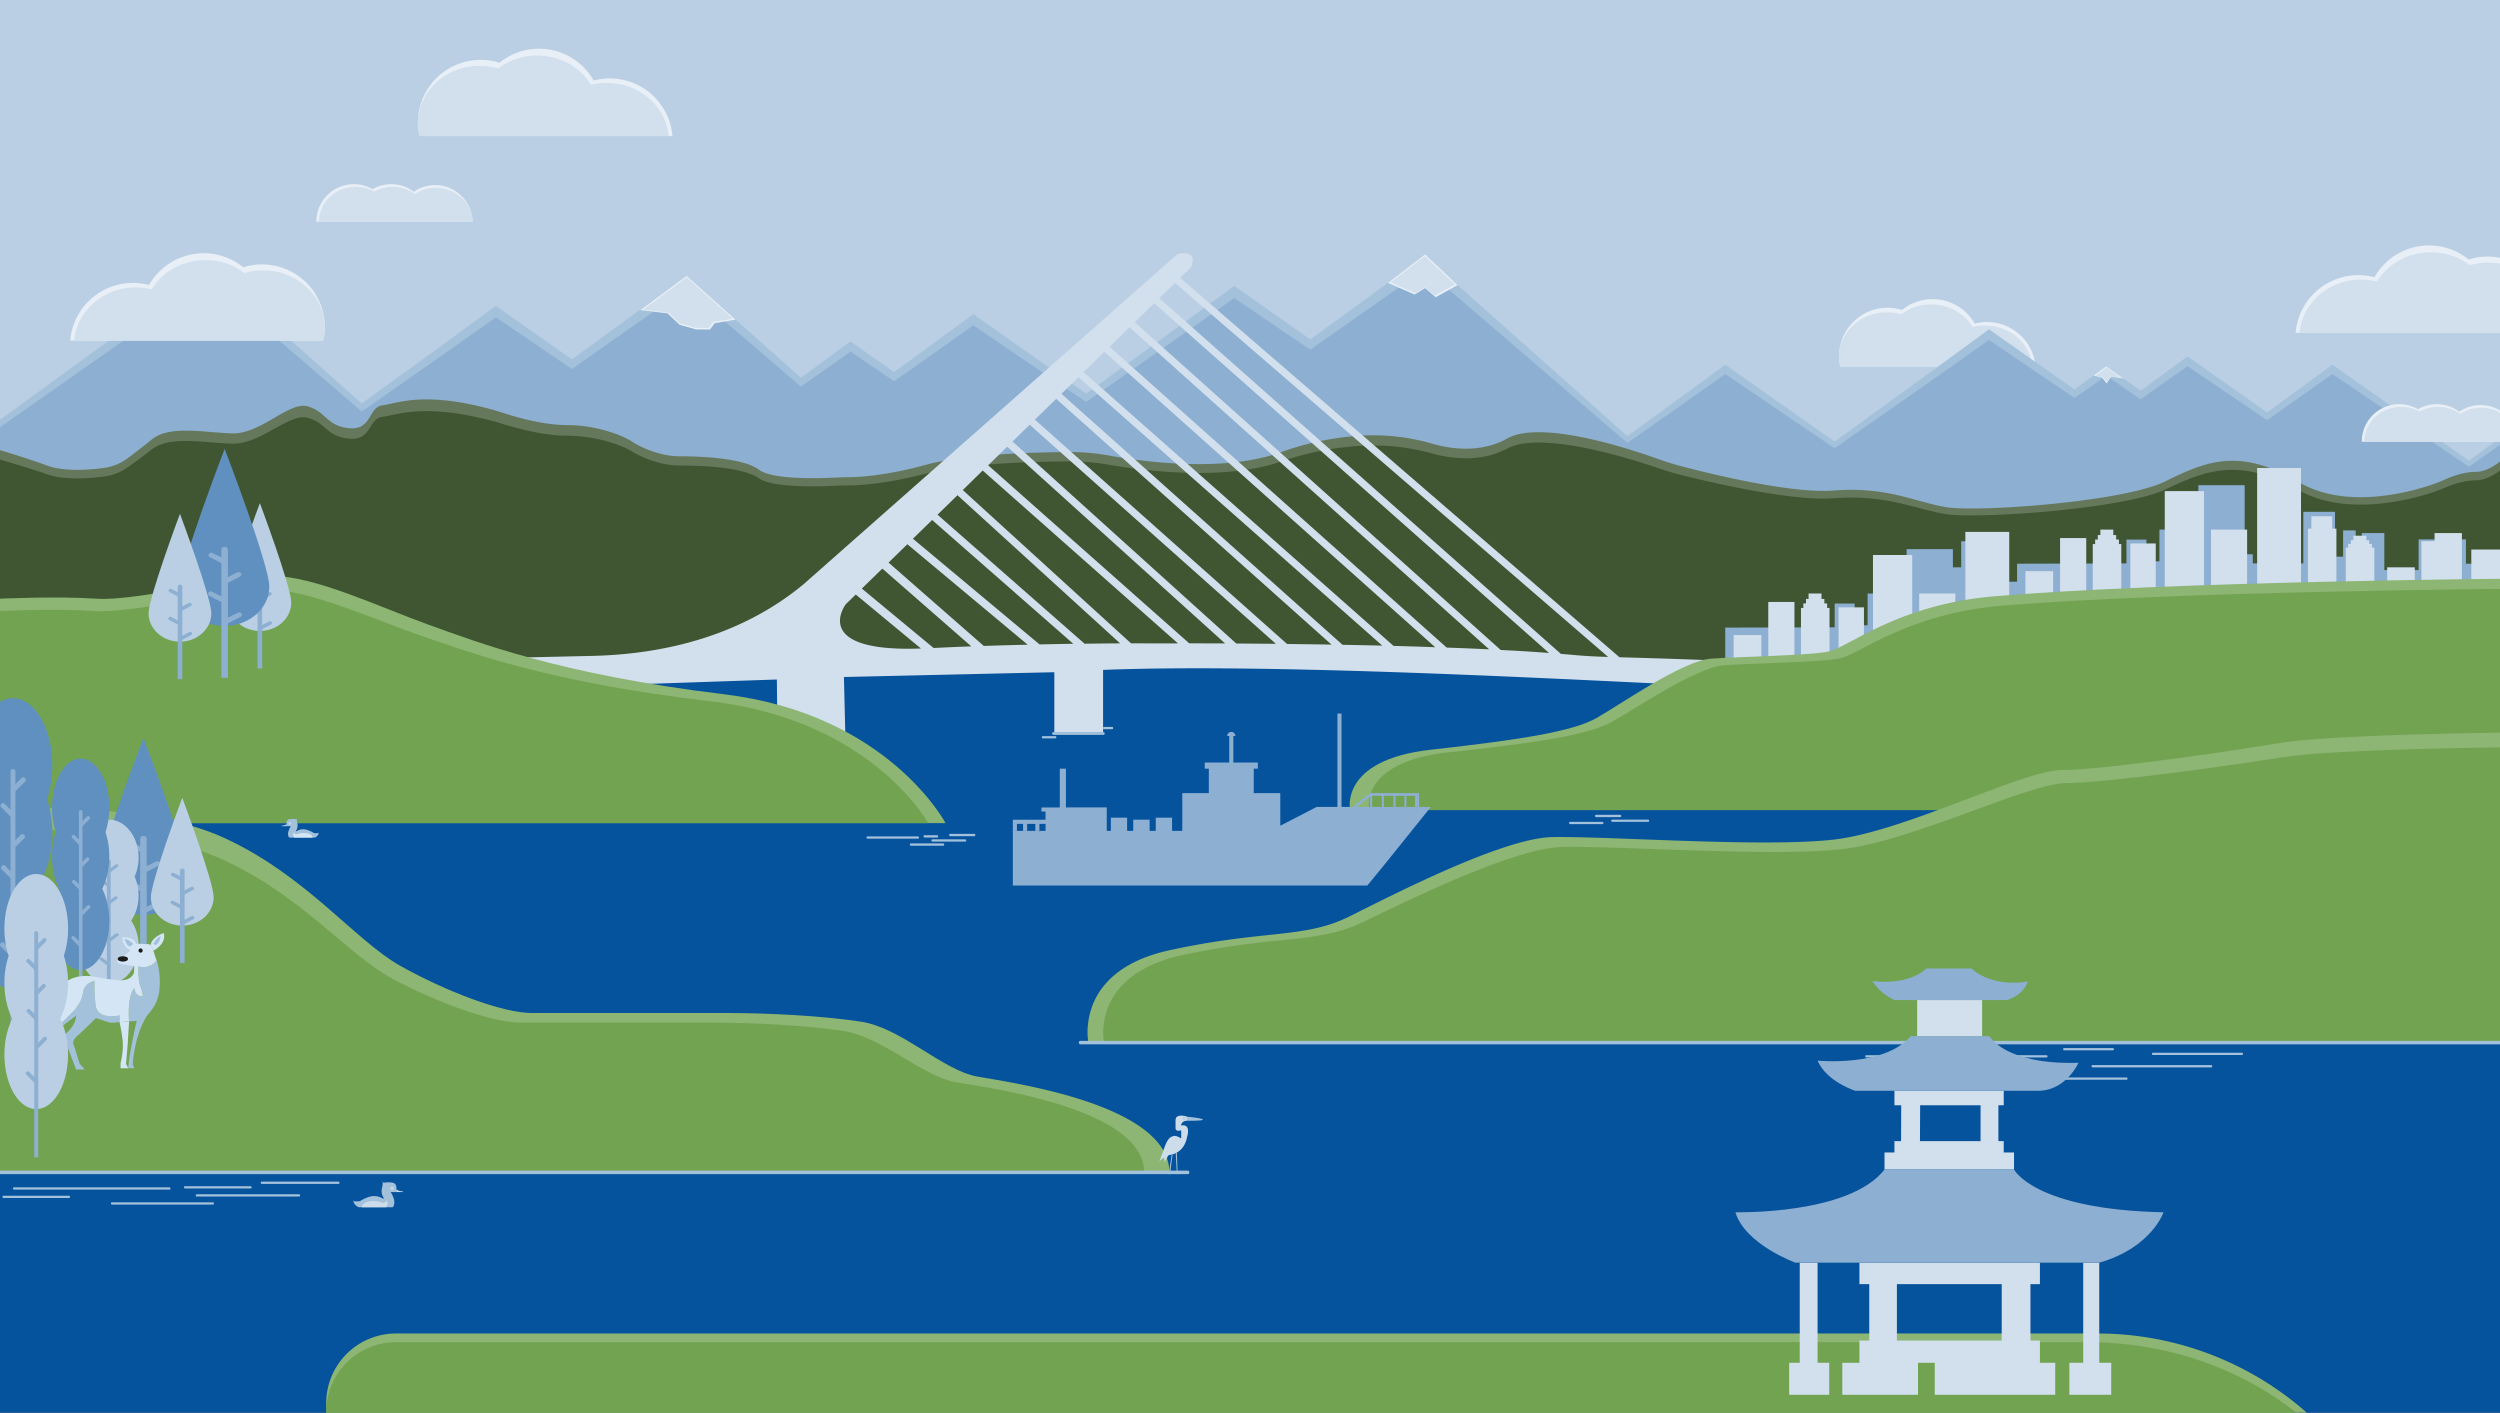 <svg id="Laag_2" data-name="Laag 2" xmlns="http://www.w3.org/2000/svg" viewBox="0 0 2136 1207"><rect x="0" y="0" width="2136" height="1207" fill="#333333" stroke="none"/><defs><style>.cls-1{fill:#05529d;}.cls-2{fill:#bacfe4;}.cls-3{fill:#e8eff6;}.cls-4{fill:#d2dfed;}.cls-5{fill:#c3d1dd;}.cls-6{fill:#bac7d1;}.cls-7{fill:#a3c1db;}.cls-8{fill:#8dafd2;}.cls-9{fill:#66785b;}.cls-10{fill:#405632;}.cls-11{fill:#8db573;}.cls-12{fill:#71a350;}.cls-13{fill:#cddceb;}.cls-14{fill:#6090c0;}.cls-15{fill:#7f3d03;}.cls-16{fill:#d4e5f6;}.cls-17{fill:#1a1a1a;}</style></defs><title>illustratie3</title><rect class="cls-1" x="-0.27" y="562.63" width="2143.14" height="644.43"/><rect class="cls-2" x="-0.64" y="-88.1" width="2143.14" height="547.67"/><path class="cls-3" d="M1572.47,313.15v0h166.66a41.47,41.47,0,0,0-51.93-36.63,41.42,41.42,0,0,0-62.12-11.7,41.46,41.46,0,0,0-53.83,39.52A32.19,32.19,0,0,0,1572.47,313.15Z"/><path class="cls-4" d="M1572.45,313.15v0h164.12c-1.71-19.62-19.26-35-40.65-35a43.55,43.55,0,0,0-10.49,1.28c-7-11.54-20.27-19.33-35.47-19.33a42.38,42.38,0,0,0-25.7,8.53,43.5,43.5,0,0,0-12.23-1.74c-22.52,0-40.78,17.1-40.78,38.18A28.17,28.17,0,0,0,1572.45,313.15Z"/><polygon class="cls-5" points="585.95 448.31 583.84 448.31 584.66 447.72 585.95 448.31"/><polygon class="cls-5" points="585.95 448.31 583.84 448.31 584.66 447.72 585.95 448.31"/><polygon class="cls-5" points="585.95 448.31 583.84 448.31 584.66 447.72 585.95 448.31"/><polygon class="cls-5" points="585.95 448.31 583.84 448.31 584.66 447.72 585.95 448.31"/><polygon class="cls-6" points="585.95 451.59 583.84 451.59 584.66 451.01 585.95 451.59"/><polygon class="cls-6" points="585.95 451.59 583.84 451.59 584.66 451.01 585.95 451.59"/><polygon class="cls-6" points="585.95 451.59 583.84 451.59 584.66 451.01 585.95 451.59"/><polygon class="cls-6" points="585.95 451.59 583.84 451.59 584.66 451.01 585.95 451.59"/><path class="cls-7" d="M2407.38,542.63,2151.6,362.79l-42.13,30.84-116.68-82-45.49,33.3L1937,352.35l-68-47.8-40,29.26L1799.48,313l-27,19.76-73.08-51.39-45.49,33.3-86.44,62.62-93.42-65.68-45.48,33.3-38.18,27.65L1217.51,218.74l-98,71.25-65-45.71L1009,277.58l-81,58.68-96.42-67.79-45.48,33.31-22.24,16.11-37.21-26.16-42.35,31-97.68-86.91-98,71.25-65-45.71-45.48,33.31-69.11,50.06-130.38-116-337,245.12H259.37l-9.76,7.1H1048.9l-36.82-17.1h252.28l-38.08,27.59h327.34l-1.92,1.39h420.87l-68.75,49.8ZM584.66,447.72l1.29.59h-2.11Z"/><path class="cls-8" d="M2407.38,542.63,2151.6,369l-42.13,29.78-116.68-79.19-45.49,32.15L1937,359l-68-46.14-40,28.24L1799.48,321l-27,19.07-73.08-49.6-45.49,32.14L1567.48,383l-93.42-63.41-45.48,32.15-38.18,26.69L1217.51,230l-98,68.77-65-44.12L1009,286.78l-81,56.65L831.61,278l-45.48,32.15-22.24,15.55-37.21-25.25-42.35,29.94-97.68-83.89-98,68.77-65-44.12-45.48,32.15-69.11,48.32-130.38-112-337,236.61H259.37l-9.76,6.85H1048.9l-36.82-16.5h252.28l-38.08,26.62h327.34l-1.92,1.35h420.87l-68.75,48.07ZM584.66,451l1.29.58h-2.11Z"/><polygon class="cls-3" points="1799.48 312.98 1788.79 320.84 1796.04 322.58 1799.91 327.63 1803.8 321.82 1814.21 323.41 1799.48 312.98"/><polygon class="cls-4" points="1799.77 314.04 1790.62 320.77 1796.82 322.25 1800.14 326.58 1803.47 321.61 1812.38 322.96 1799.77 314.04"/><polygon class="cls-3" points="1217.56 217.44 1185.88 241.74 1208.62 251.65 1217.56 246.15 1226.62 253.99 1245.32 243.59 1217.56 217.44"/><polygon class="cls-4" points="1217.41 218.8 1188.11 241.29 1209.14 250.46 1217.41 245.37 1225.8 252.62 1243.1 243 1217.41 218.8"/><polygon class="cls-3" points="586.64 235.71 547.02 264.93 570.41 267.8 580.6 277.48 594.61 281.47 606.57 281.47 610.69 276.11 628.44 273.1 586.64 235.71"/><polygon class="cls-4" points="586.71 237.05 549.4 264.56 571.42 267.26 581.01 276.38 594.21 280.13 605.47 280.13 609.35 275.08 626.06 272.25 586.71 237.05"/><path class="cls-9" d="M-.27,384.56s18.66,5.33,40.89,13.33c14.54,5.24,35.55,3.62,48.34,1.88a43.34,43.34,0,0,0,19.73-8c5.49-4,13-9.73,20.82-16.14,15.11-12.44,43.55-6.22,68.44-5.33s48.89-27.56,64.89-23.11,16,16.88,35.56,18.66,16.09-18,28.44-19.55,34.65-12.35,92.57,3.35c3.43.93,6.83,2,10.21,3.08,8.75,2.88,33.69,10.46,54.56,10.46,25.78,0,48,8.88,56,14.22s24.89,12.44,40,12.44,54.22.89,68.44,11.56c11.31,8.48,50.13,7.41,65.58,6.61,3.51-.18,7-.29,10.52-.3,8.93,0,32.21-1.2,67-10.76,32.4-8.89,90.7-10.52,121.31-10.73a188.21,188.21,0,0,1,34.66,3c29.68,5.39,98.26,14.7,147.14-3a243.35,243.35,0,0,1,69.7-14.11,180.3,180.3,0,0,1,59.27,7c15,4.31,41,8.46,63.92-4.46,28.86-16.28,104.53,8.71,129.08,17.54q9.83,3.54,19.92,6.18c27.42,7.2,94.6,23.51,130.12,20.73,45.33-3.56,69.33,9.77,96,14.22s152-4.45,187.56-22.22,64-28.45,113.78.89c38.65,22.77,90.7,9.64,112,2.63a132,132,0,0,0,12.9-5c5.17-2.32,15.91-6.49,26.18-6.49,14.22,0,27.55-15.12,27.55-15.12v176H-.27Z"/><path class="cls-10" d="M-.27,392.62s18.66,5.09,40.89,12.73c14.54,5,35.55,3.46,48.34,1.79a44.52,44.52,0,0,0,19.73-7.6c5.49-3.85,13-9.29,20.82-15.41,15.11-11.89,43.55-5.95,68.44-5.1s48.89-26.32,64.89-22.07,16,16.13,35.56,17.83,16.09-17.24,28.44-18.68,34.65-11.79,92.57,3.2c3.43.89,6.83,1.88,10.21,2.94,8.75,2.76,33.69,10,54.56,10,25.78,0,48,8.49,56,13.58s24.89,11.89,40,11.89,54.22.85,68.44,11c11.31,8.09,50.13,7.07,65.58,6.31,3.51-.17,7-.28,10.52-.29,8.93,0,32.21-1.14,67-10.27,32.4-8.49,90.7-10.05,121.31-10.25a195.31,195.31,0,0,1,34.66,2.89c29.68,5.14,98.26,14,147.14-2.83a253.5,253.5,0,0,1,69.7-13.47,188.15,188.15,0,0,1,59.27,6.7c15,4.11,41,8.08,63.92-4.26,28.86-15.55,104.53,8.32,129.08,16.75q9.83,3.38,19.92,5.9c27.42,6.87,94.6,22.46,130.12,19.8,45.33-3.4,69.33,9.34,96,13.58s152-4.24,187.56-21.22,64-27.17,113.78.84c38.65,21.76,90.7,9.22,112,2.53a135.8,135.8,0,0,0,12.9-4.82c5.17-2.21,15.91-6.2,26.18-6.2,14.22,0,27.55-14.43,27.55-14.43V564.12H-.27Z"/><path class="cls-4" d="M1518.51,572.94l-.18-.36a10.65,10.65,0,0,0-8.1-5.57c-16.41-2.2-92-4.5-126.54-5.45L1008.34,237.39l9.27-9c6.75-16.4-11.64-11.24-11.64-11.24L686.45,499.26C635.39,541.56,571,558.92,505.94,560.4l-56.89,1.29a13.82,13.82,0,0,0-13.15,17.2,27.65,27.65,0,0,0,1.73,4.63A7.79,7.79,0,0,0,445,588l218.75-7.43.46,45.28h58l-1.15-47.42,179.75-4.09v51.51h41.67V572.34l.74,0c133.55-5.24,354.55,6,478.53,11.93l.7,41.65h50.6l-1.51-39.12c16.91.93,29.45,1.67,36.23,2.11C1516.37,589.4,1522.4,580.51,1518.51,572.94Zm-795.85-56.7,8.5-8.28,55.69,46.12C691.13,557.58,722.66,516.24,722.66,516.24Zm75,37.41-61.31-50.78,17.53-17.06,76,66.45C819.34,552.63,808.58,553.11,797.62,553.65Zm42.92-1.74-81.42-71.25L775.24,465l102.84,85.86C866.17,551.08,853.59,551.43,840.54,551.91Zm47.6-1.33L780,460.29l16.4-16L917,550.05C908,550.19,898.38,550.35,888.14,550.58Zm38.45-.63L801,439.75l17.07-16.63L957,549.68C948.63,549.75,938.39,549.8,926.59,550Zm54.69-.22s-5.33-.06-15-.09L822.6,418.7l17-16.68L1006.44,549.7C990.57,549.7,981.28,549.73,981.28,549.73Zm34.76-.07L844.28,397.54l16.3-15.89,186.13,168.09C1035.26,549.7,1024.9,549.7,1016,549.66Zm40.19.16L865.09,377.24l14.66-14.35,210.34,187.18C1078.11,550,1066.79,549.88,1056.23,549.82Zm43.4.4L884.2,358.53l18.23-17.73,235.19,209.93C1124.55,550.54,1111.85,550.36,1099.63,550.22Zm47.4.71L906.88,336.45l14.54-14.17L1181,551.6C1169.57,551.38,1158.24,551.1,1147,550.93Zm43.58.93L925.82,317.92l17.75-17.3L1226.28,553C1214.47,552.52,1202.54,552.19,1190.61,551.86Zm45.39,1.43-288-257,17.05-16.68L1272.33,554.8C1260.52,554.23,1248.35,553.72,1236,553.29Zm46.17,2.06L969.54,275.29l16.59-16.19,337.32,298.79C1310.49,556.93,1296.63,556,1282.17,555.35Zm86.59,5.77c-8.21-.3-16.37-.77-24.6-1.54-3.42-.34-7-.62-10.57-.9L990.52,254.75l13.42-13L1374,561.3C1371.82,561.22,1370,561.15,1368.76,561.12Z"/><path class="cls-11" d="M-.27,703.27H807.87s-49-93.17-189.4-110.11-211.06-44.66-252-59.29-98.71-42.35-134-41.58S115.29,513.85,82.39,511.54s-82.66,0-82.66,0Z"/><path class="cls-12" d="M-.27,703.27H793S744.93,615.21,607.08,599.2,399.9,557,359.73,543.16s-96.9-40-131.56-39.3-115,20.37-147.3,18.19-81.14,0-81.14,0Z"/><path class="cls-11" d="M999.11,1001.67l-21.58-.53-187.42-4.67L-1,1001.67V691.37s119.8-8.19,190.92,23.81,113.55,88.55,152.24,110.13,86.72,40.19,112.3,40.19H619.78c35.56,0,81.73,2.23,116,7.44s69.88,41.67,99.2,46.88S999.11,943.63,999.11,1001.67Z"/><path class="cls-12" d="M977.53,1001.14l-220.26.53H-1V710.1s117.21-7.68,186.8,22.38,111.1,83.2,149,103.48,84.85,37.76,109.88,37.76H606.38c34.79,0,80,2.1,113.55,7s68.37,39.16,97.05,44S976.67,947,977.53,1001.14Z"/><path class="cls-11" d="M338.26,1139.34h1453.8A270.21,270.21,0,0,1,1971,1207.06H278.8l-.09-7.52A59.55,59.55,0,0,1,338.26,1139.34Z"/><path class="cls-12" d="M278.79,1207.06a59.55,59.55,0,0,1,59.54-60.28H1784.07c65.56,0,128.85,21.44,178,60.28H278.79Z"/><polygon class="cls-8" points="2142.86 481.64 2142.86 499.56 1723.38 510.28 1723.38 518.92 1668.55 518.92 1668.55 528.14 1675.48 528.14 1675.48 535.97 1716.69 535.97 1716.69 558.68 1679.2 559.63 1670.65 559.85 1639.74 560.64 1633.82 560.79 1600.27 561.65 1592.56 561.85 1570.86 562.4 1563.14 562.59 1538.75 563.22 1533.19 563.36 1510.83 563.93 1504.9 564.08 1481.22 564.68 1474.07 564.87 1474.07 536.23 1510.83 536.13 1533.19 536.06 1538.75 536.05 1563.14 535.99 1567.54 535.97 1567.54 515.65 1584.6 515.65 1584.6 534.21 1595.69 534.21 1595.69 507.09 1612 507.09 1612 528.32 1629 528.32 1629 469.17 1668.55 469.17 1668.55 484.72 1675.64 484.72 1675.64 462.43 1705.14 462.43 1705.14 497.01 1723.38 497.01 1723.38 481.64 1816.84 481.38 1816.84 461.06 1833.9 461.06 1833.9 479.62 1845 479.62 1845 452.49 1861.3 452.49 1861.3 473.73 1878.3 473.73 1878.3 414.58 1917.84 414.58 1917.84 473.55 1924.78 473.55 1924.78 481.38 1967.97 481.38 1967.97 437.3 1995.03 437.3 1995.03 475.63 2001.96 475.63 2001.96 453.15 2012.71 453.15 2012.71 473.74 2017.92 473.74 2017.92 455.46 2037.17 455.46 2037.17 487.08 2066.49 487.08 2066.49 460.89 2106.89 460.89 2106.89 481.64 2142.86 481.64"/><rect class="cls-4" x="1730.53" y="488.01" width="23.68" height="36.83"/><rect class="cls-4" x="1760.12" y="459.72" width="22.36" height="65.11"/><rect class="cls-4" x="1820.16" y="464.33" width="21.7" height="55.25"/><rect class="cls-4" x="1849.57" y="419.6" width="33.54" height="99.97"/><rect class="cls-4" x="1889.04" y="452.49" width="30.91" height="64.46"/><rect class="cls-4" x="1928.5" y="399.87" width="37.49" height="106.55"/><polygon class="cls-4" points="1996.24 451.69 1996.24 506.42 1971.91 506.42 1971.91 451.69 1974.84 451.69 1974.84 441.07 1992.65 441.07 1992.65 451.69 1996.24 451.69"/><polygon class="cls-4" points="2028.62 467.94 2028.62 505.56 2004.23 505.56 2004.23 467.94 2006.24 467.94 2006.24 464.74 2008.53 464.74 2008.53 461.56 2010.72 461.56 2010.72 457.7 2021.78 457.7 2021.78 461.56 2024.23 461.56 2024.23 464.74 2026.61 464.74 2026.61 467.94 2028.62 467.94"/><polygon class="cls-4" points="1812.44 464.85 1812.44 510.27 1788.05 510.27 1788.05 464.85 1790.07 464.85 1790.07 460.99 1792.35 460.99 1792.35 457.15 1794.55 457.15 1794.55 452.49 1805.6 452.49 1805.6 457.15 1808.05 457.15 1808.05 460.99 1810.42 460.99 1810.42 464.85 1812.44 464.85"/><rect class="cls-4" x="2039.59" y="484.72" width="23.6" height="18.68"/><polygon class="cls-4" points="2068.83 462.45 2068.83 503.78 2103.45 503.78 2103.45 455.46 2080.11 455.46 2080.11 462.26 2068.83 462.45"/><rect class="cls-4" x="2111.49" y="469.51" width="25.93" height="33.88"/><rect class="cls-4" x="1481.22" y="542.6" width="23.68" height="36.83"/><rect class="cls-4" x="1510.82" y="514.31" width="22.36" height="65.11"/><rect class="cls-4" x="1570.85" y="518.92" width="21.7" height="55.25"/><rect class="cls-4" x="1600.27" y="474.19" width="33.54" height="99.97"/><rect class="cls-4" x="1639.73" y="507.08" width="30.91" height="64.46"/><rect class="cls-4" x="1679.2" y="454.46" width="37.49" height="106.55"/><polygon class="cls-4" points="1563.14 519.44 1563.14 564.87 1538.74 564.87 1538.74 519.44 1540.76 519.44 1540.76 515.58 1543.05 515.58 1543.05 511.74 1545.24 511.74 1545.24 507.08 1556.29 507.08 1556.29 511.74 1558.75 511.74 1558.75 515.58 1561.12 515.58 1561.12 519.44 1563.14 519.44"/><path class="cls-11" d="M1704.13,509.45c150-12.64,438.73-15,438.73-15V692.11H1153.52s-9.61-42.82,69-51.56,121.48-15.74,141.58-27.1,73.42-48.94,97.89-50.69,83.9-2.62,100.5-6.12S1621.1,516.44,1704.13,509.45Z"/><path class="cls-12" d="M1711.39,517.41c147.56-12.09,431.47-14.31,431.47-14.31v189h-973s-9.46-41,67.9-49.32,119.47-15,139.24-25.91,72.2-46.81,96.27-48.48,82.51-2.51,98.84-5.85S1629.73,524.1,1711.39,517.41Z"/><path class="cls-11" d="M2142.86,625.88l-.69,249.29-.05,15.63H929.91a55.38,55.38,0,0,1-.34-15.63c2-19.33,14.17-51.17,69.54-63.25,81.86-17.86,115.35-9.68,154-29s131.72-67.12,173.39-67.72c51.34-.75,178.59,8.93,239.61,2.23s162.23-59.53,195.71-59.53,141.39-15.63,186-23.07S2142.86,625.88,2142.86,625.88Z"/><path class="cls-12" d="M2142.13,890.8H943.26s-12.51-58.11,68.44-75.12,114.07-9.21,152.34-27.63,130.27-63.91,171.48-64.49c50.78-.7,176.63,8.51,237,2.13S1732.94,669,1766.06,669s139.83-14.88,184-22,192.82-8.5,192.82-8.5Z"/><rect class="cls-7" x="921.72" y="889.31" width="1227.09" height="2.98" rx="1.33"/><rect class="cls-7" x="898.96" y="625.51" width="44.89" height="2.34" rx="1.05"/><rect class="cls-7" x="1593.65" y="901.56" width="155.76" height="1.95" rx="0.87"/><rect class="cls-7" x="1715.91" y="920.6" width="101.88" height="1.95" rx="0.87"/><rect class="cls-7" x="1786.96" y="910.02" width="103.21" height="1.95" rx="0.87"/><rect class="cls-7" x="1838.57" y="899.44" width="77.88" height="1.95" rx="0.87"/><rect class="cls-7" x="1762.72" y="895.46" width="43.42" height="1.95" rx="0.87"/><rect class="cls-7" x="11.07" y="1014.45" width="134.63" height="1.95" rx="0.87"/><rect class="cls-7" x="94.77" y="1027.26" width="88.06" height="1.95" rx="0.87"/><rect class="cls-7" x="167.21" y="1020.37" width="89.21" height="1.95" rx="0.87"/><rect class="cls-7" x="222.76" y="1009.58" width="67.32" height="1.95" rx="0.87"/><rect class="cls-7" x="157.21" y="1013.47" width="57.79" height="1.95" rx="0.87"/><rect class="cls-7" x="2.07" y="1021.61" width="57.79" height="1.95" rx="0.87"/><rect class="cls-7" x="740.33" y="714.6" width="44.89" height="1.95" rx="0.87"/><rect class="cls-7" x="777.38" y="720.62" width="29.37" height="1.95" rx="0.87"/><rect class="cls-7" x="795.82" y="717.12" width="29.75" height="1.95" rx="0.87"/><rect class="cls-7" x="810.92" y="712.48" width="22.45" height="1.95" rx="0.87"/><rect class="cls-7" x="1340.61" y="702.2" width="29.37" height="1.95" rx="0.87"/><rect class="cls-7" x="1376.62" y="700.25" width="32.47" height="1.95" rx="0.87"/><rect class="cls-7" x="1362.75" y="696.18" width="22.45" height="1.95" rx="0.87"/><rect class="cls-7" x="789.06" y="713.62" width="12.52" height="1.95" rx="0.87"/><rect class="cls-7" x="890.05" y="628.96" width="12.52" height="1.95" rx="0.87"/><path class="cls-7" d="M942.56,621.07h7.69a.87.87,0,0,1,.87.87v.2a.87.87,0,0,1-.87.87h-7.69a0,0,0,0,1,0,0v-2A0,0,0,0,1,942.56,621.07Z"/><path class="cls-3" d="M276,291v0H60a53.73,53.73,0,0,1,67.3-47.47,53.69,53.69,0,0,1,80.51-15.17,53.73,53.73,0,0,1,69.77,51.23A41.52,41.52,0,0,1,276,291Z"/><path class="cls-4" d="M276.05,291v0H63.36c2.21-25.43,25-45.41,52.68-45.41a56.7,56.7,0,0,1,13.59,1.65c9.09-15,26.27-25,46-25a54.88,54.88,0,0,1,33.31,11.06A56.1,56.1,0,0,1,224.75,231c29.2,0,52.86,22.15,52.86,49.48A36.47,36.47,0,0,1,276.05,291Z"/><path class="cls-3" d="M358.55,116.26v0h216a53.73,53.73,0,0,0-67.3-47.47A53.7,53.7,0,0,0,426.73,53.6,53.72,53.72,0,0,0,357,104.83,41.9,41.9,0,0,0,358.55,116.26Z"/><path class="cls-4" d="M358.53,116.26H571.21c-2.21-25.43-25-45.42-52.68-45.42a56.26,56.26,0,0,0-13.59,1.66c-9.09-15-26.27-25-46-25A54.9,54.9,0,0,0,425.66,58.5a56.1,56.1,0,0,0-15.84-2.26c-29.19,0-52.85,22.15-52.85,49.48A36.13,36.13,0,0,0,358.53,116.26Z"/><path class="cls-3" d="M403.79,189.38H270.28a32,32,0,0,1,48-27.74,32.07,32.07,0,0,1,35.28,2.16,32,32,0,0,1,50.19,25.58Z"/><path class="cls-4" d="M403.79,189.38H272.51c0-16.38,14.1-29.67,31.49-29.67a33,33,0,0,1,15.75,4,33,33,0,0,1,15.74-4,32.62,32.62,0,0,1,18.95,6,32.72,32.72,0,0,1,17.87-5.24C389.44,160.44,403.37,173.33,403.79,189.38Z"/><path class="cls-3" d="M2177.38,284.34v0h-216a53.7,53.7,0,0,1,67.3-47.46,53.7,53.7,0,0,1,80.51-15.18A53.73,53.73,0,0,1,2179,272.91,41.52,41.52,0,0,1,2177.38,284.34Z"/><path class="cls-4" d="M2177.41,284.34H1964.72c2.21-25.43,25-45.42,52.68-45.42a56.2,56.2,0,0,1,13.59,1.66c9.09-15,26.27-25,46-25a54.88,54.88,0,0,1,33.31,11.06,56.1,56.1,0,0,1,15.84-2.26c29.2,0,52.86,22.15,52.86,49.48A36.47,36.47,0,0,1,2177.41,284.34Z"/><path class="cls-3" d="M2151.42,377.34H2017.9a32,32,0,0,1,48-27.74,32.07,32.07,0,0,1,35.28,2.16,32,32,0,0,1,50.2,25.58Z"/><path class="cls-4" d="M2151.42,377.34H2020.13c0-16.39,14.1-29.68,31.5-29.68a32.88,32.88,0,0,1,15.74,4,32.89,32.89,0,0,1,15.75-4,32.53,32.53,0,0,1,18.94,6,32.64,32.64,0,0,1,17.87-5.25C2137.07,348.39,2151,361.29,2151.42,377.34Z"/><path class="cls-13" d="M403.8,189.38v.79c0-.26,0-.53,0-.79Z"/><rect class="cls-4" x="1638.02" y="854.45" width="55.51" height="30.84"/><path class="cls-4" d="M1712,984.65V975h-4.58V944.33H1712V932h-93.4v12.34h5.8l-.15,30.67h-5.65v9.65h-8.49v14.61h110.68V984.65Zm-71.43-40.32h51.62V975h-51.77Z"/><path class="cls-4" d="M1742.9,1164.37v-19h-8.08v-48.2h8.08v-18.34H1588.69v18.34h8.4v48.2h-8.39v19h-14.63v27.33h64.68v-27.33h14.3v27.33H1756v-27.33Zm-122.19-19v-48.2h89.55v48.2Z"/><polygon class="cls-4" points="1562.89 1164.35 1562.89 1191.71 1528.68 1191.71 1528.68 1164.35 1537.7 1164.35 1537.7 1078.85 1552.94 1078.85 1552.94 1164.35 1562.89 1164.35"/><polygon class="cls-4" points="1803.84 1164.35 1803.84 1191.71 1768.08 1191.71 1768.08 1164.35 1779.9 1164.35 1779.9 1078.85 1793.59 1078.85 1793.59 1164.35 1803.84 1164.35"/><path class="cls-8" d="M1645.9,827.44h38.59s15.37,16.31,48,11.18c0,0-2.79,11.15-17.7,15.83h-96.14a45.13,45.13,0,0,1-19-16.29S1629.21,842.82,1645.9,827.44Z"/><path class="cls-8" d="M1632.53,885.29h67.31s13.07,24.63,76,22.77c0,0-9.92,22.7-32.92,23.93H1585.23s-24.51-7.62-32.3-25.79C1552.93,906.2,1609.93,911.92,1632.53,885.29Z"/><path class="cls-8" d="M1482.71,1035.74s97,2.52,127.43-36.48h110.69s17.25,34.22,127.69,36.52c0,0-10.15,30.26-54.94,43.07H1534S1491.09,1063.24,1482.71,1035.74Z"/><rect class="cls-8" x="865.38" y="709.87" width="3.49" height="0.94"/><rect class="cls-8" x="874.11" y="709.87" width="3.49" height="0.94"/><rect class="cls-8" x="884.57" y="709.87" width="3.49" height="0.94"/><polygon class="cls-8" points="1159.27 689.42 1156.43 691.67 1155.1 689.99 1155.82 689.42 1159.27 689.42"/><rect class="cls-8" x="1190.59" y="689.42" width="1.74" height="1.52"/><rect class="cls-8" x="1199.88" y="689.42" width="1.75" height="0.48"/><rect class="cls-8" x="1208.99" y="689.42" width="3.49" height="0.46"/><rect class="cls-8" x="884.57" y="709.87" width="3.49" height="0.94"/><rect class="cls-8" x="874.11" y="709.87" width="3.49" height="0.94"/><rect class="cls-8" x="865.38" y="709.87" width="3.49" height="0.94"/><path class="cls-8" d="M1212.48,689.42v.46H1209v-.46h-7.36v.48h-1.75v-.48h-7.55v1.52h-1.74v-1.52h-8.24v-9.49h8.24v9.49h1.74v-9.49h7.55v9.49h1.75v-9.49H1209v9.49h3.49V677.67h-41.87l-14.79,11.75h3.45l11.34-9v9h-11.34l-2.84,2.25L1155.1,690l.72-.57h-9.63V609.65h-3.49v79.77H1125l-31.12,16.07V677.67h-22.68V656.74h3.49v-5.23h-20.92V628.84h1.74a3.49,3.49,0,0,0-7,0h1.75v22.67h-20.94v5.23h3.49v20.93h-22.67v32.2h-8.72V698.6H987.48v11.27h-5.24v-9.52h-14v9.52h-5.23V698.6H949.11v11.27h-3.49v-20H910.73V656.74H905.5v33.14H889.81v3.49h3.48v7H865.38v9.52h3.49v-6h5.24v6h3.49v-6h7v6h3.49v-6h5.23v6h-5.23v.94h-3.49v-.94h-7v.94h-3.49v-.94h-5.24v.94h-3.49V756.6h302.87l16.13-19.71,38.14-47.47Zm-40.12,0v-9.49h8.24v9.49Z"/><rect class="cls-8" x="1208.99" y="689.42" width="3.49" height="0.46"/><rect class="cls-8" x="1199.88" y="689.42" width="1.75" height="0.48"/><rect class="cls-8" x="1190.59" y="689.42" width="1.74" height="1.52"/><polygon class="cls-8" points="1159.27 689.42 1156.43 691.67 1155.1 689.99 1155.82 689.42 1159.27 689.42"/><path class="cls-14" d="M44.71,711.69c0,14.53-3.14,27.79-8.33,37.92,5.19,10.13,8.33,23.39,8.33,37.91,0,31.8-15.06,57.58-33.64,57.58s-33.65-25.78-33.65-57.58c0-14.52,3.14-27.78,8.33-37.91-5.19-10.13-8.33-23.39-8.33-37.92a90.3,90.3,0,0,1,4.51-28.78,90.41,90.41,0,0,1-4.51-28.79c0-31.8,15.07-57.58,33.65-57.58s33.64,25.78,33.64,57.58a90.7,90.7,0,0,1-4.5,28.79A90.59,90.59,0,0,1,44.71,711.69Z"/><path class="cls-8" d="M10.85,657.1h.44A1.89,1.89,0,0,1,13.18,659V896.25a0,0,0,0,1,0,0H9a0,0,0,0,1,0,0V659A1.89,1.89,0,0,1,10.85,657.1Z"/><path class="cls-8" d="M16.05,662.76h.44a1.89,1.89,0,0,1,1.89,1.89v12.42a0,0,0,0,1,0,0H14.16a0,0,0,0,1,0,0V664.66A1.89,1.89,0,0,1,16.05,662.76Z" transform="translate(478.47 184.71) rotate(45)"/><path class="cls-8" d="M15.29,711.26h.44a1.89,1.89,0,0,1,1.89,1.89v12.42a0,0,0,0,1,0,0H13.39a0,0,0,0,1,0,0V713.15A1.89,1.89,0,0,1,15.29,711.26Z" transform="translate(512.54 199.45) rotate(45)"/><path class="cls-8" d="M16.49,767.18h.44a1.89,1.89,0,0,1,1.89,1.89v12.42a0,0,0,0,1,0,0H14.59a0,0,0,0,1,0,0V769.07A1.89,1.89,0,0,1,16.49,767.18Z" transform="translate(552.43 214.98) rotate(45)"/><path class="cls-8" d="M4.51,737.75H8.74a0,0,0,0,1,0,0v12.42a1.89,1.89,0,0,1-1.89,1.89H6.4a1.89,1.89,0,0,1-1.89-1.89V737.75A0,0,0,0,1,4.51,737.75Z" transform="translate(538.04 1266.96) rotate(135)"/><path class="cls-8" d="M3.63,803.67H7.86a0,0,0,0,1,0,0v12.42A1.89,1.89,0,0,1,6,818H5.53a1.89,1.89,0,0,1-1.89-1.89V803.67A0,0,0,0,1,3.63,803.67Z" transform="translate(583.15 1380.1) rotate(135)"/><path class="cls-8" d="M4.07,684.76H8.3a0,0,0,0,1,0,0v12.42a1.89,1.89,0,0,1-1.89,1.89H6a1.89,1.89,0,0,1-1.89-1.89V684.76A0,0,0,0,1,4.07,684.76Z" transform="translate(499.82 1176.81) rotate(135)"/><path class="cls-2" d="M248.85,514.84c0,13.39-12,24.25-26.82,24.25s-26.81-10.86-26.81-24.25,26.81-85,26.81-85S248.85,501.44,248.85,514.84Z"/><path class="cls-8" d="M221.83,490.36h.41a1.77,1.77,0,0,1,1.77,1.77v79a0,0,0,0,1,0,0h-3.95a0,0,0,0,1,0,0v-79a1.77,1.77,0,0,1,1.77-1.77Z"/><path class="cls-8" d="M223,498.37,221.31,501l-8.12-4.24a1.44,1.44,0,0,1-.61-2.06h0a1.78,1.78,0,0,1,2.28-.55Z"/><path class="cls-8" d="M222.67,522.26,221,524.87l-8.11-4.24a1.42,1.42,0,0,1-.61-2h0a1.77,1.77,0,0,1,2.27-.56Z"/><path class="cls-8" d="M221.47,510.32l1.66,2.6,8.12-4.23a1.43,1.43,0,0,0,.61-2.06h0a1.76,1.76,0,0,0-2.27-.55Z"/><path class="cls-8" d="M221.78,535.2l1.66,2.6,8.11-4.23a1.43,1.43,0,0,0,.61-2.06h0a1.75,1.75,0,0,0-2.27-.55Z"/><path class="cls-14" d="M230.1,501.17c0,18.55-17.09,33.58-38.17,33.58s-38.18-15-38.18-33.58,38.18-117.63,38.18-117.63S230.1,482.63,230.1,501.17Z"/><path class="cls-8" d="M191.64,467.29h.59a2.52,2.52,0,0,1,2.52,2.52V579.14a0,0,0,0,1,0,0h-5.62a0,0,0,0,1,0,0V469.81A2.52,2.52,0,0,1,191.64,467.29Z"/><path class="cls-8" d="M193.27,478.38,190.9,482l-11.56-5.86a2,2,0,0,1-.86-2.85h0a2.54,2.54,0,0,1,3.23-.76Z"/><path class="cls-8" d="M192.83,511.46l-2.37,3.6-11.55-5.86a2,2,0,0,1-.87-2.85h0a2.55,2.55,0,0,1,3.24-.76Z"/><path class="cls-8" d="M191.13,494.92l2.37,3.6,11.55-5.86a2,2,0,0,0,.87-2.85h0a2.55,2.55,0,0,0-3.24-.76Z"/><path class="cls-8" d="M191.56,529.36l2.37,3.61,11.56-5.87a1.94,1.94,0,0,0,.86-2.84h0a2.54,2.54,0,0,0-3.23-.76Z"/><path class="cls-14" d="M160.72,748.13c0,18.55-17.09,33.58-38.18,33.58s-38.17-15-38.17-33.58S122.54,630.5,122.54,630.5,160.72,729.59,160.72,748.13Z"/><path class="cls-8" d="M122.25,714.25h.59a2.52,2.52,0,0,1,2.52,2.52V826.1a0,0,0,0,1,0,0h-5.62a0,0,0,0,1,0,0V716.77A2.52,2.52,0,0,1,122.25,714.25Z"/><path class="cls-8" d="M123.88,725.33l-2.37,3.61L110,723.08a2,2,0,0,1-.87-2.85h0a2.55,2.55,0,0,1,3.24-.76Z"/><path class="cls-8" d="M123.45,758.41,121.08,762l-11.56-5.86a2,2,0,0,1-.86-2.85h0a2.54,2.54,0,0,1,3.23-.76Z"/><path class="cls-8" d="M121.75,741.87l2.36,3.61,11.56-5.86a2,2,0,0,0,.86-2.85h0a2.54,2.54,0,0,0-3.23-.76Z"/><path class="cls-8" d="M122.18,776.32l2.37,3.61,11.55-5.87a2,2,0,0,0,.87-2.84h0a2.56,2.56,0,0,0-3.24-.77Z"/><path class="cls-2" d="M180.57,524c0,13.4-12,24.25-26.82,24.25S126.94,537.38,126.94,524s26.81-85,26.81-85S180.57,510.59,180.57,524Z"/><path class="cls-8" d="M153.55,499.51H154a1.77,1.77,0,0,1,1.77,1.77v79a0,0,0,0,1,0,0h-3.95a0,0,0,0,1,0,0v-79a1.77,1.77,0,0,1,1.77-1.77Z"/><path class="cls-8" d="M154.69,507.52l-1.66,2.6-8.12-4.23a1.45,1.45,0,0,1-.61-2.06h0a1.77,1.77,0,0,1,2.28-.55Z"/><path class="cls-8" d="M154.39,531.41,152.72,534l-8.11-4.24a1.43,1.43,0,0,1-.61-2.06h0a1.77,1.77,0,0,1,2.27-.55Z"/><path class="cls-8" d="M153.19,519.46l1.67,2.61,8.11-4.24a1.42,1.42,0,0,0,.61-2.05h0a1.77,1.77,0,0,0-2.27-.56Z"/><path class="cls-8" d="M153.5,544.34l1.66,2.61,8.12-4.24a1.42,1.42,0,0,0,.6-2.05h0a1.76,1.76,0,0,0-2.27-.56Z"/><path class="cls-2" d="M182.54,766.59c0,13.4-12,24.25-26.81,24.25S128.92,780,128.92,766.59s26.81-85,26.81-85S182.54,753.2,182.54,766.59Z"/><path class="cls-8" d="M155.52,742.12h.41a1.77,1.77,0,0,1,1.77,1.77v79a0,0,0,0,1,0,0h-3.95a0,0,0,0,1,0,0v-79A1.77,1.77,0,0,1,155.52,742.12Z"/><path class="cls-8" d="M156.67,750.13l-1.67,2.6-8.11-4.23a1.43,1.43,0,0,1-.61-2.06h0a1.76,1.76,0,0,1,2.27-.55Z"/><path class="cls-8" d="M156.36,774l-1.66,2.61-8.12-4.24a1.45,1.45,0,0,1-.61-2.06h0a1.78,1.78,0,0,1,2.28-.55Z"/><path class="cls-8" d="M155.17,762.07l1.66,2.61,8.12-4.24a1.42,1.42,0,0,0,.6-2.05h0a1.76,1.76,0,0,0-2.27-.56Z"/><path class="cls-8" d="M155.47,787l1.67,2.61,8.11-4.24a1.42,1.42,0,0,0,.61-2.05h0a1.77,1.77,0,0,0-2.27-.56Z"/><path class="cls-2" d="M118.39,765.26a37.85,37.85,0,0,1-6.29,21.37A37.89,37.89,0,0,1,118.39,808c0,17.92-11.38,32.46-25.43,32.46S67.52,825.93,67.52,808a37.89,37.89,0,0,1,6.29-21.38,37.85,37.85,0,0,1-6.29-21.37A39.44,39.44,0,0,1,70.92,749a39.44,39.44,0,0,1-3.4-16.23c0-17.93,11.39-32.46,25.44-32.46s25.43,14.53,25.43,32.46A39.28,39.28,0,0,1,115,749,39.28,39.28,0,0,1,118.39,765.26Z"/><path class="cls-8" d="M92.79,734.48h.33a1.43,1.43,0,0,1,1.43,1.43V869.31a0,0,0,0,1,0,0h-3.2a0,0,0,0,1,0,0V735.92A1.43,1.43,0,0,1,92.79,734.48Z"/><path class="cls-8" d="M94.19,745.41l-2.26-1.69,6.53-4.86a2,2,0,0,1,2.26,0h0a1,1,0,0,1,0,1.68Z"/><path class="cls-8" d="M93.62,772.74l-2.26-1.68,6.52-4.87a2,2,0,0,1,2.26,0h0a1,1,0,0,1,0,1.69Z"/><path class="cls-8" d="M94.53,804.27l-2.27-1.69,6.53-4.86a2,2,0,0,1,2.26,0h0a1,1,0,0,1,0,1.69Z"/><path class="cls-8" d="M92.29,787.68,94.56,786,88,781.13a2,2,0,0,0-2.26,0h0a1,1,0,0,0,0,1.69Z"/><path class="cls-8" d="M91.63,824.84l2.26-1.69-6.52-4.86a2,2,0,0,0-2.26,0h0a1,1,0,0,0,0,1.69Z"/><path class="cls-8" d="M92,757.81l2.26-1.69-6.52-4.86a2,2,0,0,0-2.26,0h0a1,1,0,0,0,0,1.68Z"/><path class="cls-14" d="M93.39,731.84c0,10.56-2.29,20.19-6.06,27.55,3.77,7.37,6.06,17,6.06,27.56,0,23.11-11,41.85-24.46,41.85S44.48,810.06,44.48,787c0-10.56,2.28-20.19,6.05-27.56-3.77-7.36-6.05-17-6.05-27.55a65.81,65.81,0,0,1,3.27-20.92A65.92,65.92,0,0,1,44.48,690c0-23.11,11-41.85,24.45-41.85S93.39,666.88,93.39,690a65.64,65.64,0,0,1-3.28,20.93A65.53,65.53,0,0,1,93.39,731.84Z"/><path class="cls-8" d="M68.77,692.16h.32a1.38,1.38,0,0,1,1.38,1.38V866a0,0,0,0,1,0,0H67.4a0,0,0,0,1,0,0V693.54A1.38,1.38,0,0,1,68.77,692.16Z"/><path class="cls-8" d="M72.56,696.27h.32a1.38,1.38,0,0,1,1.38,1.38v9a0,0,0,0,1,0,0H71.18a0,0,0,0,1,0,0v-9A1.38,1.38,0,0,1,72.56,696.27Z" transform="translate(517.32 154.04) rotate(45)"/><path class="cls-8" d="M72,731.52h.32a1.38,1.38,0,0,1,1.38,1.38v9a0,0,0,0,1,0,0H70.62a0,0,0,0,1,0,0v-9A1.38,1.38,0,0,1,72,731.52Z" transform="translate(542.08 164.75) rotate(45)"/><path class="cls-8" d="M72.87,772.16h.32a1.38,1.38,0,0,1,1.38,1.38v9a0,0,0,0,1,0,0H71.5a0,0,0,0,1,0,0v-9A1.38,1.38,0,0,1,72.87,772.16Z" transform="translate(571.07 176.04) rotate(45)"/><path class="cls-8" d="M64.17,750.78h3.07a0,0,0,0,1,0,0v9a1.38,1.38,0,0,1-1.38,1.38h-.32a1.38,1.38,0,0,1-1.38-1.38v-9A0,0,0,0,1,64.17,750.78Z" transform="translate(646.72 1244.08) rotate(135)"/><path class="cls-8" d="M63.53,798.68h3.07a0,0,0,0,1,0,0v9a1.38,1.38,0,0,1-1.38,1.38h-.32a1.38,1.38,0,0,1-1.38-1.38v-9A0,0,0,0,1,63.53,798.68Z" transform="translate(679.51 1326.31) rotate(135)"/><path class="cls-8" d="M63.85,712.26h3.07a0,0,0,0,1,0,0v9a1.38,1.38,0,0,1-1.38,1.38h-.32a1.38,1.38,0,0,1-1.38-1.38v-9A0,0,0,0,1,63.85,712.26Z" transform="translate(618.95 1178.56) rotate(135)"/><path class="cls-7" d="M102.15,867.58v5.79l-4.54.37a15.7,15.7,0,0,1-6.34-.78l-9.33-3.15s-10.85,10.9-15.59,15-3.73,6.8-3.73,6.8L68,908.78l4.33,5H65l-11-29c10.18-7.16,11-15.06,11.07-17L41.32,885.54l22.49-22.66s6-6.56,7.26-15,9.83-9.82,9.83-9.82-.71,7,.79,20.5S102.15,867.58,102.15,867.58Z"/><path class="cls-15" d="M81.94,869.81l-.13,0Z"/><path class="cls-7" d="M136.35,844.21a34.81,34.81,0,0,1-8.29,20.6A35.94,35.94,0,0,0,123,872.3c-7.49,14.73-9.17,31.23-9.52,36.14a4.85,4.85,0,0,0,.6,2.66l.87,1.56H109.6c.78-12.37,6.25-36.42,7.09-40a.36.36,0,0,0-.38-.43l-6,.49c-1.57-23.38,4.64-28.33,4.64-28.33.57,7.54,7,6.83,7,6.83s.58-1.71-1.79-8.11-1.79-17.38-1.79-17.38c10.65,2.7,15.48-5.15,15.48-5.15C134.64,823,137.28,831.58,136.35,844.21Z"/><path class="cls-15" d="M81.94,869.81l-.13,0Z"/><path class="cls-16" d="M133.8,820.56s-4.83,7.85-15.48,5.15c0,0-.58,11,1.79,17.38s1.79,8.11,1.79,8.11-6.4.71-7-6.83c0,0-6.21,5-4.64,28.33h0l-7.21.59-.93.07v-5.79s-19,4.55-20.46-9-.79-20.5-.79-20.5-8.55,1.42-9.83,9.82-7.26,15-7.26,15L41.32,885.54l-3.39,2.54a14.08,14.08,0,0,0-3.21,3.37l-10.86,16a1.76,1.76,0,0,0-.23,1.41l1.17,4.37H16.47v-1.22L33.86,882.4a9.32,9.32,0,0,1,3.34-3.29C56.52,867.83,54.54,845.79,54,842a1.26,1.26,0,0,1,.3-1c5.26-5.87,13.61-7.08,19-7.18a35.08,35.08,0,0,1,7.44.71,168.65,168.65,0,0,0,21.24,3c8.08.48,11.08-3.48,12.06-5.39a4.12,4.12,0,0,0,.45-1.68l.24-4.54a.58.58,0,0,0-.51-.61c-2.28-.27-11.09-1.35-12.56-2.12-1.89-1-1.39-2.18-1.39-2.18a3.87,3.87,0,0,1,3.89-3.74c3.07-.24,9-7,11.43-9.81a3.31,3.31,0,0,1,2.71-1.17l8.63.44a3,3,0,0,1,2.61,1.8l.83,1.89a27.23,27.23,0,0,1,1,2.78l1.74,5.64C133.4,819.4,133.59,820,133.8,820.56Z"/><ellipse class="cls-17" cx="104.98" cy="819.3" rx="4.4" ry="2.27"/><circle class="cls-17" cx="120.11" cy="812.15" r="1.79"/><path class="cls-16" d="M110.29,872.71l-1.18,19.47L107.67,909l1.93,3.72H103v-4.35s2.88-10.38,1.73-19.83a133.78,133.78,0,0,0-2.59-15.12Z"/><path class="cls-16" d="M104.51,800.83s10.41-1.06,12,6.34l-4.61,5A12.29,12.29,0,0,1,104.51,800.83Z"/><path class="cls-16" d="M139.9,797.14s-10.25,3.34-11.14,10.24l2.38,4.77S142.54,806.55,139.9,797.14Z"/><path class="cls-7" d="M113.85,806.47s-4.31-4.44-7.47-4.13c0,0,1.52,6,4.84,6.52Z"/><path class="cls-7" d="M131.11,806.47s3.18-6.27,6.18-6.39c0,0-1.13,6.32-4.4,7.37Z"/><path class="cls-2" d="M58.14,839.8c0,11.73-2.54,22.45-6.73,30.63,4.19,8.18,6.73,18.89,6.73,30.63,0,25.69-12.17,46.51-27.18,46.51S3.78,926.75,3.78,901.06c0-11.74,2.54-22.45,6.73-30.63-4.19-8.18-6.73-18.9-6.73-30.63a73,73,0,0,1,3.64-23.26,73,73,0,0,1-3.64-23.26C3.78,767.59,16,746.77,31,746.77s27.18,20.82,27.18,46.51a73,73,0,0,1-3.64,23.26A73,73,0,0,1,58.14,839.8Z"/><path class="cls-8" d="M30.78,795.7h.36a1.53,1.53,0,0,1,1.53,1.53V988.9a0,0,0,0,1,0,0H29.25a0,0,0,0,1,0,0V797.23A1.53,1.53,0,0,1,30.78,795.7Z"/><path class="cls-8" d="M35,800.27h.36a1.53,1.53,0,0,1,1.53,1.53v10a0,0,0,0,1,0,0H33.46a0,0,0,0,1,0,0v-10A1.53,1.53,0,0,1,35,800.27Z" transform="translate(580.26 211.22) rotate(45)"/><path class="cls-8" d="M34.37,839.45h.36A1.53,1.53,0,0,1,36.26,841v10a0,0,0,0,1,0,0H32.84a0,0,0,0,1,0,0V841a1.53,1.53,0,0,1,1.53-1.53Z" transform="translate(607.79 223.13) rotate(45)"/><path class="cls-8" d="M35.34,884.62h.36a1.53,1.53,0,0,1,1.53,1.53v10a0,0,0,0,1,0,0H33.81a0,0,0,0,1,0,0v-10A1.53,1.53,0,0,1,35.34,884.62Z" transform="translate(640.02 235.68) rotate(45)"/><path class="cls-8" d="M25.66,860.85h3.42a0,0,0,0,1,0,0v10a1.53,1.53,0,0,1-1.53,1.53h-.36a1.53,1.53,0,0,1-1.53-1.53v-10A0,0,0,0,1,25.66,860.85Z" transform="translate(659.53 1460.08) rotate(135)"/><path class="cls-8" d="M25,914.1h3.42a0,0,0,0,1,0,0v10a1.53,1.53,0,0,1-1.53,1.53h-.36A1.53,1.53,0,0,1,25,924.14v-10A0,0,0,0,1,25,914.1Z" transform="translate(695.98 1551.49) rotate(135)"/><path class="cls-8" d="M25.31,818h3.42a0,0,0,0,1,0,0v10a1.53,1.53,0,0,1-1.53,1.53h-.36a1.53,1.53,0,0,1-1.53-1.53V818A0,0,0,0,1,25.31,818Z" transform="translate(628.65 1387.25) rotate(135)"/><path class="cls-7" d="M335.58,1031.49H307a2.25,2.25,0,0,1-1.08-.27c-1.2-.66-4-2.51-3.88-5.62a1.6,1.6,0,0,0,1.59.84l2.41,0a4.24,4.24,0,0,0,2.14-.58c1.86-1.1,6.12-3.39,10-3.87a14.07,14.07,0,0,1,9.1,2.19s1.32.44-.11-1.87a9,9,0,0,1-1.07-4,12.28,12.28,0,0,1,.28-3.47,18.37,18.37,0,0,0,.64-4.15c-.18-.81-.36-1.47-.36-1.47s.77,1.25,1.17,1.25,4.87-.67,7.77.06c2.35.59,3.06,2.29,3.06,4.31v3.64h-4.7a.09.09,0,0,0-.08.14C334.59,1019.76,339.14,1027.08,335.58,1031.49Z"/><path class="cls-13" d="M343.71,1017.85a9,9,0,0,1-3.11-.54,16.84,16.84,0,0,0-2-1.07v2.26h5.72A.65.65,0,0,0,343.71,1017.85Z"/><path class="cls-13" d="M309.15,1031.49s-.1-3.31,4.76-4.67a21.34,21.34,0,0,1,7.71-.46,15.86,15.86,0,0,1,4.12,1,3.22,3.22,0,0,0,4-.77c1.45-1.9,1.34,1.27,1.23,2.73a3.07,3.07,0,0,1-.6,1.65,1,1,0,0,1-.72.49Z"/><circle class="cls-13" cx="334.92" cy="1015.29" r="1.36"/><circle class="cls-7" cx="334.92" cy="1015.29" r="0.5"/><path class="cls-7" d="M247.12,715.67h21.46a1.6,1.6,0,0,0,.81-.2c.91-.49,3-1.89,2.91-4.22a1.2,1.2,0,0,1-1.19.63H269.3a3,3,0,0,1-1.6-.43,22,22,0,0,0-7.5-2.9,10.48,10.48,0,0,0-6.83,1.64s-1,.33.08-1.4a6.73,6.73,0,0,0,.8-3,9.09,9.09,0,0,0-.21-2.6,14.26,14.26,0,0,1-.48-3.12c.14-.6.27-1.1.27-1.1s-.57.94-.88.94a20,20,0,0,0-5.83,0,3,3,0,0,0-2.3,3.24v2.73h3.53a.07.07,0,0,1,.06.11C247.86,706.87,244.45,712.36,247.12,715.67Z"/><path class="cls-13" d="M241,705.43a7,7,0,0,0,2.34-.4,14.13,14.13,0,0,1,1.46-.81v1.7h-4.29A.49.49,0,0,1,241,705.43Z"/><path class="cls-16" d="M267,715.67s.07-2.49-3.57-3.51a16.44,16.44,0,0,0-5.79-.34,11.78,11.78,0,0,0-3.09.78,2.44,2.44,0,0,1-3-.58c-1.08-1.43-1,1-.92,2.05a2.28,2.28,0,0,0,.45,1.23.78.78,0,0,0,.55.37Z"/><circle class="cls-16" cx="247.62" cy="703.51" r="1.02"/><circle class="cls-7" cx="247.62" cy="703.51" r="0.38"/><path class="cls-7" d="M1014.19,957.57V954.1s12,1,13.54,2.35S1014.19,957.57,1014.19,957.57Z"/><path class="cls-13" d="M1014.19,954.1a13.78,13.78,0,0,0-6.28-.84c-2.92.49-3.53,2.07-3.53,4.33v6.77s.68,2.71,4,1.47a.65.65,0,0,1,.87.61v5.83a.26.26,0,0,1-.4.22c-1.12-.73-4.28-2.59-6.45-1.8-2.69,1-4.64,1.47-8,11.1-2.36,6.65-3.32,9.05-3.69,9.91a.11.11,0,0,0,.18.13l3.15-2.58a.36.36,0,0,1,.57.23l.49,3.29a.07.07,0,0,0,.14,0l2.58-4.95a1.91,1.91,0,0,1,1.46-1c3-.37,12.21-2.5,14.8-14.6a11.94,11.94,0,0,1,.29-1.18c.63-2.22,2.66-11-5.34-9.38,0,0,.37-4.1,5.18-4.1Z"/><circle class="cls-7" cx="1011.81" cy="955.54" r="1.15"/><circle class="cls-13" cx="1011.81" cy="955.54" r="0.6"/><polygon class="cls-7" points="1005.51 984.75 1006.22 1003.16 1005.51 1003.16 1004.54 985.26 1005.51 984.75"/><polygon class="cls-7" points="1001.85 986.29 999.67 1003.16 998.55 1003.16 1001.09 986.49 1001.85 986.29"/><rect class="cls-7" x="-2.65" y="1000.19" width="1018.88" height="2.98" rx="1.33"/></svg>